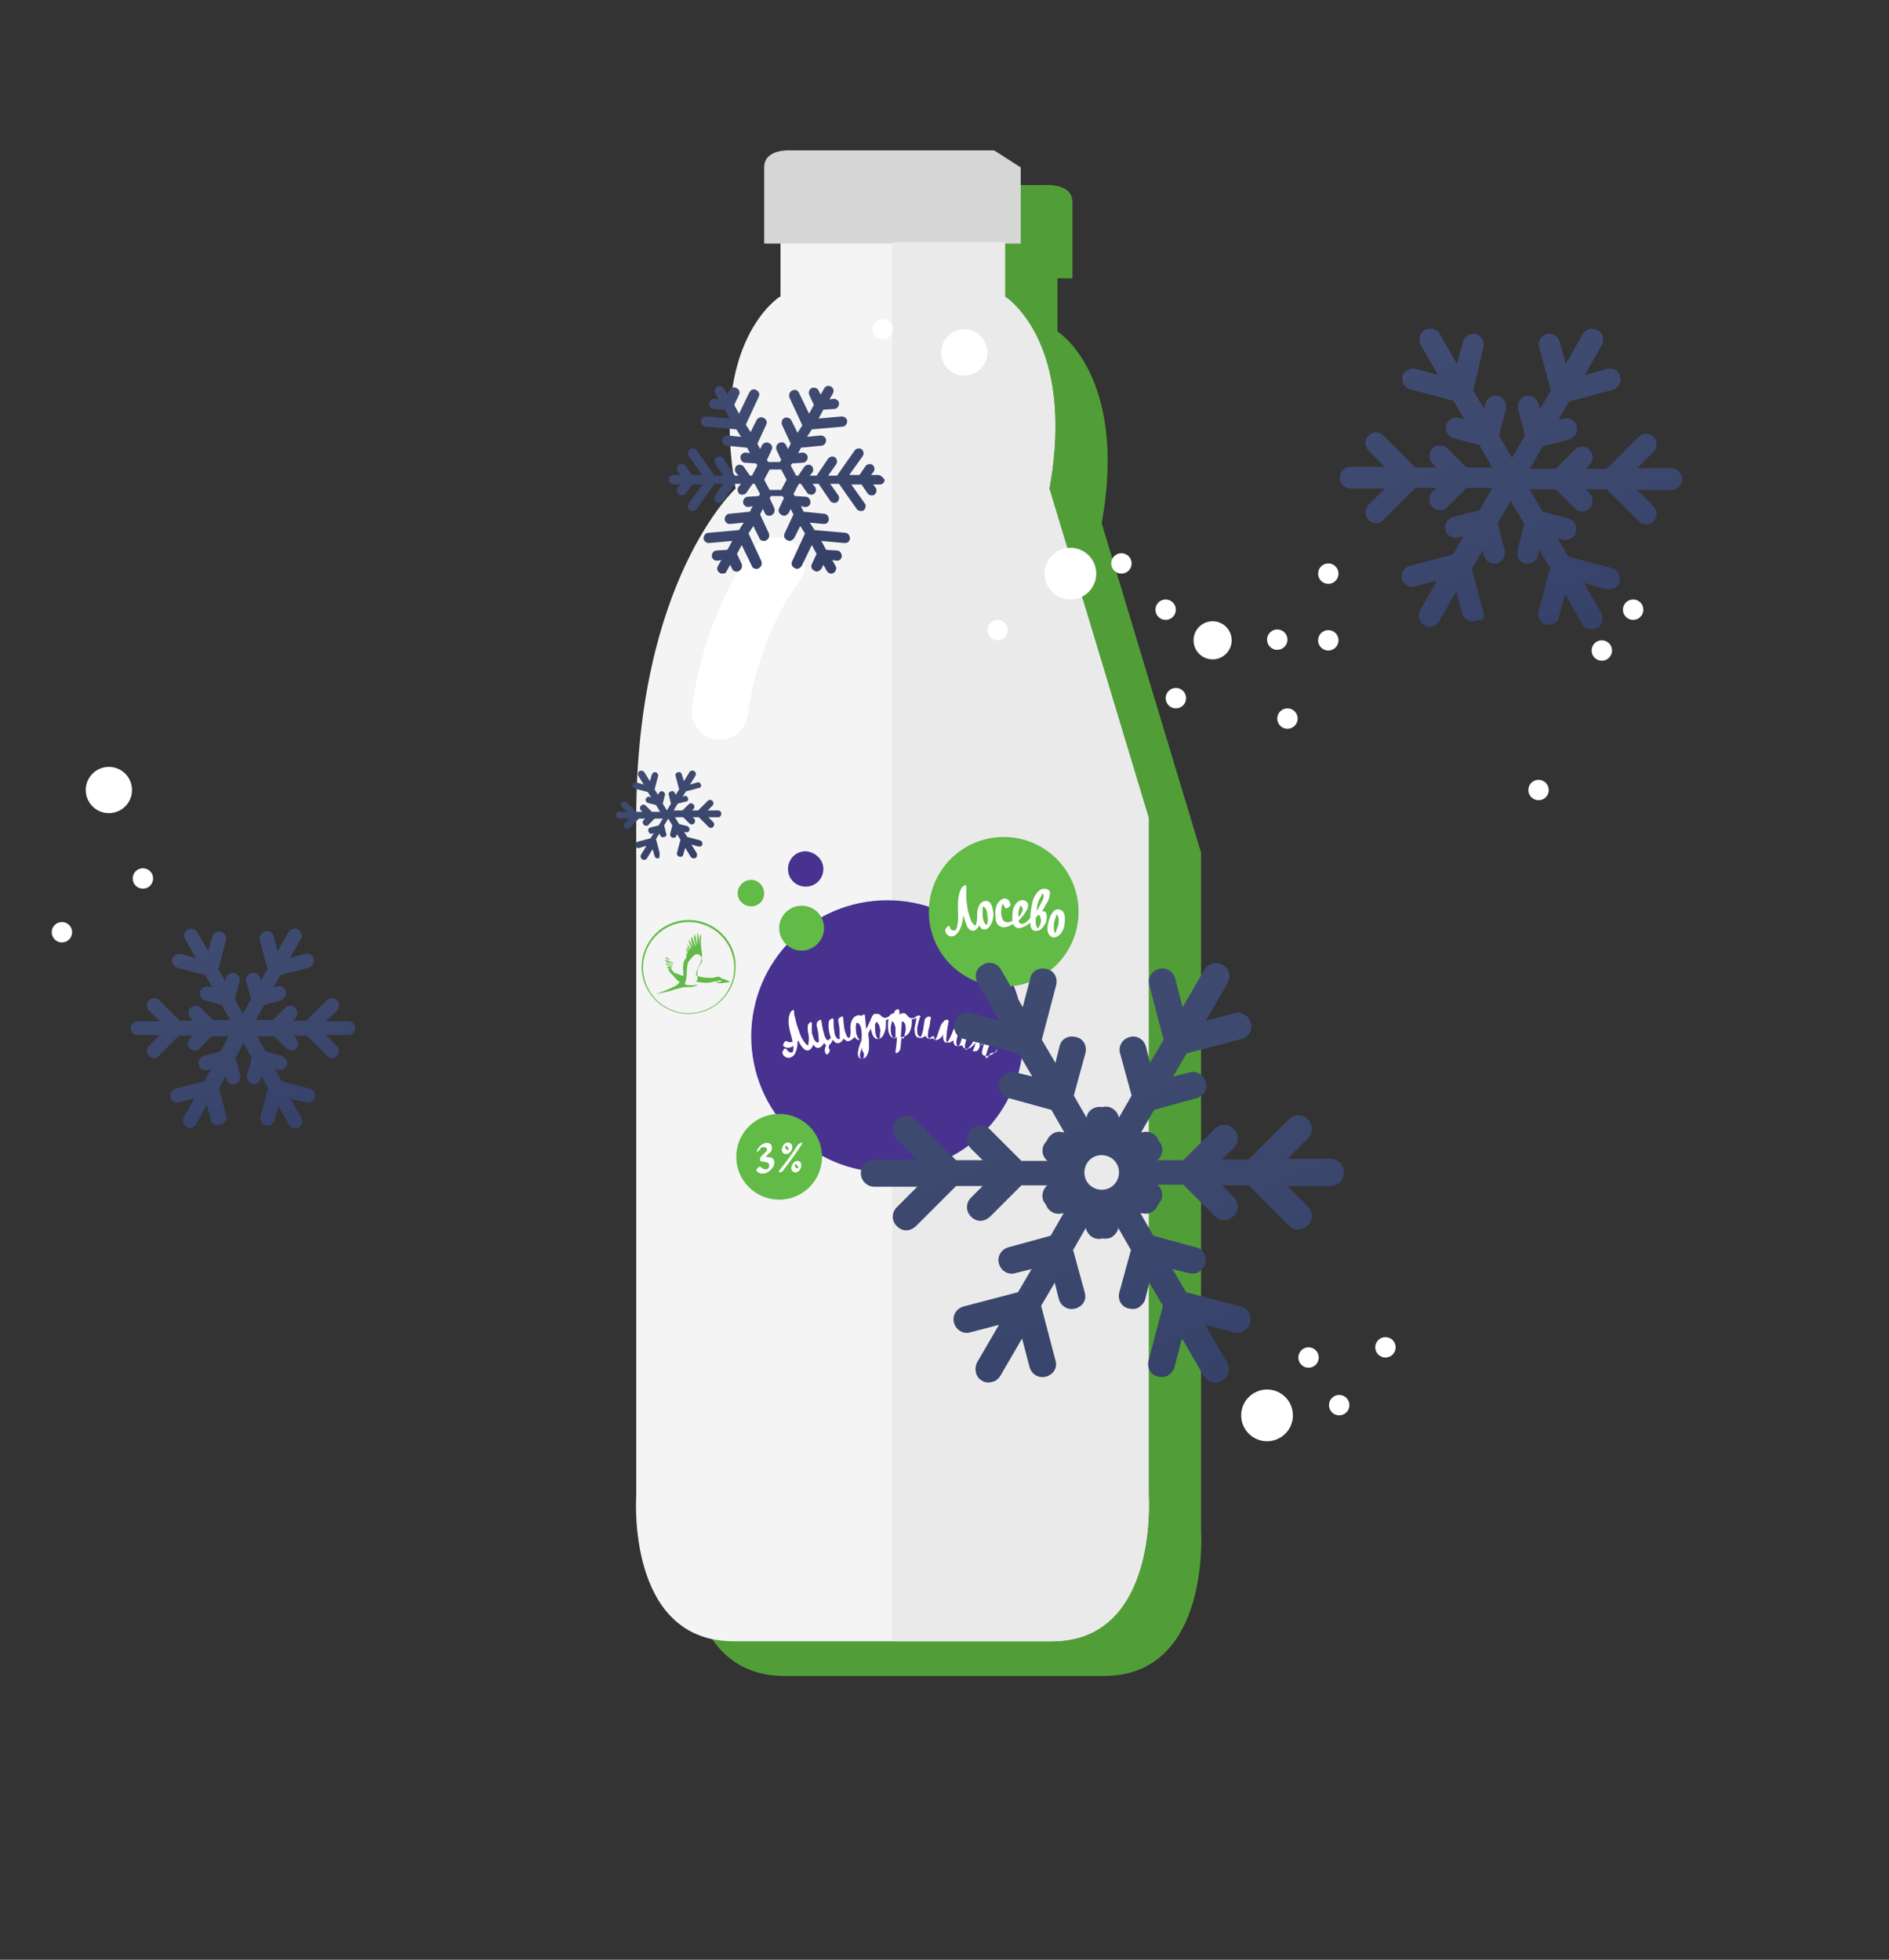 <svg xmlns="http://www.w3.org/2000/svg" viewBox="110 -116 277.6 288"><rect x="110" y="-116" width="277.6" height="288" fill="#333333" stroke="none"/><style>.st0{fill:#519E38;} .st1{fill:#F4F4F4;} .st2{fill:#D6D6D6;} .st3{fill:#EAEAEA;} .st4{fill:#FFFFFF;} .st5{fill:#483290;} .st6{fill:#62BA47;} .st7{fill:#62BA46;} .st8{fill:url(#SVGID_1_);} .st9{fill:url(#SVGID_2_);} .st10{fill:url(#SVGID_3_);} .st11{fill:url(#SVGID_4_);} .st12{fill:url(#SVGID_5_);}</style><g id="bottle"><g id="butylka_2"><path class="st0" d="M286.5 108.9V9.3l-14.6-48.4c3.9-21.7-6.5-28.2-6.5-28.2v-7.8h2.2v-11.2c0-2.8-3.9-2.5-3.9-2.5H233.8s-3.9-.3-3.9 2.5v11.2h2.3v7.8h-.1s-10.4 6.5-6.5 28.2c0 0-14.6 13.4-14.6 48.4v99.6s-1.5 21.4 14.3 21.4H272.2c15.8 0 14.3-21.4 14.3-21.4z"/><path class="st1" d="M278.8 103.8V4.2l-14.6-48.4c3.9-21.7-6.5-28.2-6.5-28.2v-8h-33v8h-.1s-10.4 6.5-6.5 28.2c0 0-14.6 13.4-14.6 48.4v99.6s-1.5 21.4 14.3 21.4h46.8c15.7 0 14.2-21.4 14.2-21.4z"/><path class="st2" d="M256.1-93.9H226.2s-3.9-.3-3.9 2.5v11.2H260v-11.2l-3.9-2.5z"/><path class="st3" d="M278.8 103.8V4.2l-14.6-48.4c3.9-21.7-6.5-28.2-6.5-28.2v-8h-16.6v205.6H264.5c15.8 0 14.3-21.4 14.3-21.4z"/><path class="st4" d="M215.8-7.3h-.5c-2.3-.3-3.9-2.4-3.6-4.7 1.9-14.4 8.8-23.1 9.1-23.5 1.4-1.8 4.1-2.1 5.9-.6 1.8 1.4 2.1 4.1.6 5.8-.1.1-5.8 7.4-7.4 19.3-.3 2.2-2 3.7-4.1 3.7z"/><g><circle class="st5" cx="240.4" cy="36.3" r="20"/><circle class="st6" cx="224.5" cy="54" r="6.3"/><path class="st4" d="M221.7 52.9c.1-.4.6-.4.9-.2.4.3-.2.7-.4.9s-.6.5-.5.9c.1.3.7.2.9.3.4.1.5.3.4.7-.2.6-1 .3-1.2 0-.2-.2-.8.4-.6.6.8.8 1.9.2 2.4-.6.2-.3.3-.9 0-1.2-.2-.3-.8-.2-1.1-.3-.1-.1-.1 0-.1.1.1-.1.3-.2.4-.4.2-.2.4-.3.5-.5.2-.3.2-.9-.1-1.1-.8-.5-1.8.4-2 1.1-.3.3.4-.1.5-.3zM227.2 52.3c-.8 1.3-1.7 2.5-2.6 3.6-.4.5.2.5.5.1.9-1.2 1.9-2.5 2.7-3.8.4-.5-.4-.2-.6.1zM225.8 51.9c-.5 0-.8.5-.9.9-.1.4.2.8.6.8.9 0 1.4-1.6.3-1.7-.2 0-.6.5-.3.5.2 0 .3.2.4.4v.2c0 .1 0 0 0 0h-.1c-.2 0-.4-.2-.4-.4v-.3h.1c.3.1.6-.4.3-.4zM227.2 54.6c-.5 0-.8.5-.9.9-.1.4.2.8.6.8.8 0 1.3-1.6.3-1.7-.2 0-.6.5-.3.5.2 0 .3.2.4.4v.2c0 .1 0 0 0 0h-.1c-.2 0-.4-.2-.4-.4V55h.1c.2.1.5-.4.3-.4zM256 38.7c-.2 0-.5.1-.6.3s-.2.4-.4.5h-.1c-.1-.2 0-.6.1-.7.1-.6.4-1.2.7-1.7.1-.1.2-.2.3-.4.1-.1.1-.3-.2-.3-.2 0-.5.1-.6.2-.1.1-.2.3-.3.4-.1.2-.3.3-.5.5-.2.1-.3.1-.5.2.2-.6.3-1.2.5-1.8 0-.1 0-.2-.1-.2-.2-.1-.7.1-.8.3-.3.9-.8 1.7-1.5 2.3l-.1-.1c-.1-.1-.1-.2-.1-.3 0-.2 0-.5.1-.7 0-.2.1-.3.1-.5.1-.4.3-.8.4-1.1 0-.1.1-.2.1-.3.1-.2-.2-.2-.3-.2-.2 0-.4.2-.5.3s-.1.3-.1.4l-.3.9c0 .1-.1.3-.1.4-.1.3-.2.5-.4.7l-.1-.1c-.3-.3-.1-1 0-1.4 0-.2.1-.3.1-.5 0-.1.1-.1.1-.2v-.1c.1-.2.2-.5.3-.7.1-.1 0-.3-.2-.3s-.5.1-.6.3c-.2.4-.4.7-.5 1.1-.2.4-.4.9-.7 1.3 0 0-.1-.1-.1-.2-.1-.2 0-.5 0-.7 0-.7.2-1.5.3-2.2V34l-.1-.1c-.2-.1-.5 0-.6.2-.5.4-.6 1.1-.8 1.6-.1.3-.2.7-.4 1 0 0 0 .1-.1.1-.1-.1-.1-.2-.1-.3 0-.1 0-.2-.2-.2s-.4.2-.5.4c-.1-.1-.2-.2-.2-.3-.1-.2 0-.5 0-.7s0-.3.1-.5c.1-.4.2-.8.2-1.2 0-.1.1-.2.1-.4s-.2-.2-.4-.2c-.2.1-.4.2-.5.4 0 .2-.1.4-.1.6 0 .2-.1.4-.1.7 0 .2-.1.4-.1.5-.1.3-.1.5-.3.8 0 0-.1 0-.2-.1-.4-.2-.3-1-.3-1.3.1-.5.2-1 .4-1.5.1-.1.1-.2 0-.2-.1-.1-.3-.1-.4 0-.1 0-.2.1-.2.1l-.1.1c-.1 0-.1.1-.2.1-.4.1-.7 0-.9-.3l-.3-.3c-.3-.2-.6-.1-.9.1 0-.2 0-.5-.1-.7 0-.2-.4 0-.4 0-.2.1-.3.3-.3.5-.1 0-.2 0-.3.1-.1 0-.3.1-.3.2l-.1.1-.1.1c-.1 0-.1.1-.2.1-.4.2-.7 0-.9-.2 0 0 0-.1-.1-.1-.1-.1-.3-.2-.4-.2h-.5c-.2.1-.3.3-.4.5-.1.2-.2.5-.3.7 0 .1-.1.1-.1.2-.1.3-.3.6-.4.8-.1-.7-.1-1.3-.2-2 0-.2-.3-.1-.5.1-.1-.1-.3-.1-.4-.1h-.1c-1 .2-1.2 1.4-1.1 2.1v.4c0 .2 0 .6-.2.8-.2.2-.5-.5-.5-.6-.3-.7-.3-1.6-.4-2.4 0-.2-.3-.1-.4 0-.2.1-.4.3-.3.5.1.6.2 1.2.2 1.9v.8h-.2c-.4-.1-.6-.9-.6-1.2-.1-.5-.1-1.1-.1-1.6 0-.2-.1-.3-.3-.2-.2.1-.4.3-.4.5-.1.7 0 1.4.2 2 0 .1.1.2.1.4-.1 0-.1.1-.2.1l-.2.2c-.3 0-.6-.8-.6-1-.2-.6-.3-1.3-.4-1.9 0-.2-.3-.1-.4 0-.2.1-.3.4-.3.6.1.6.3 1.2.3 1.8 0 .3.1.5 0 .8h-.2c-.4-.1-.6-.8-.7-1.1-.1-.2-.1-.4-.1-.7v-.1-.1-.8c0-.2-.1-.3-.3-.1-.2.1-.3.4-.3.6 0 .3 0 .7.1 1 .1.5.1 1 0 1.5v.2h-.1c-.3-.1-.4-.4-.6-.6-.5-.7-.7-1.6-1-2.4l-.3-1.2c-.1-.2-.1-.6-.1-.8 0-.4-.5 0-.6.3-.5 1.3 0 2.6.3 3.8 0 .1 0 .3.1.4-.3.1-.6.1-.9-.1-.3-.1-.7.7-.4.8.5.3 1 .2 1.4-.1 0 .2 0 .7-.1.9-.1.1-.4.1-.5 0-.2-.1-.3-.2-.4-.4s-.3-.1-.4 0c-.1.2-.3.4-.2.6.1.4.6.8 1.2.6.8-.3.9-1.3 1-1.9v-.4c0-.1.1-.1.1-.2.2.4.4.8.7 1.1.3.4.7.5 1.1.2.2-.2.4-.5.4-.7.2.3.4.5.8.5.4-.1.6-.4.8-.7l.3.3c-.2.5-.3.9 0 1.3.2.3.7-.5.5-.7s-.1-.4 0-.7c.2-.1.3-.3.4-.5 0-.1.1-.1.1-.2.2.3.4.5.7.5.4 0 .7-.3.9-.7 0 .1.1.2.2.2.4.5 1 0 1.3-.3l.1-.1c.2.3.4.5.8.4.1 0 .2 0 .3-.1-.3.6-.5 1.2-.6 1.8-.1.5 0 1.1.6 1.1.4 0 .7-.4.8-.7.3-.6.2-1.3.2-1.9 0-.4-.1-.7-.1-1.1.1-.2.2-.5.4-.7.1.6.3 1.5 1 1.5.4 0 .8-.4.9-.8.2-.4.3-.8.3-1.3v-.7c.1 0 .3-.1.4-.1-.1.3-.1.6-.1.8 0 .6 0 1.2.4 1.7.2.2.4.3.6.2.1 0 .2 0 .3-.1 0 .8-.1 1.5-.2 2.2 0 .2.2.2.3.1.2-.1.3-.3.4-.5.1-.6.1-1.2.2-1.8.3 0 .5-.1.8-.3.5-.4.7-1.2.7-1.9v-.4c.2 0 .5-.1.7-.2l-.3 1.5c0 .5 0 1.3.6 1.4.4.1.7 0 1-.3.1.3.4.5.7.5.1 0 .3-.1.4-.1.2.3.6.3.9.1.3-.2.5-.4.6-.7v.3c0 .3 0 .5.2.8.1.2.7.1.7.1h.1c.2-.1.3-.2.5-.3 0 .3.1.7.4.8.3.1.6 0 .9-.1 0 .1 0 .2.1.2.1.3.5.4.8.3.4-.1.8-.5 1.1-.9-.1.4-.2.8-.4 1.1-.1.2.1.2.3.2s.4-.1.5-.3c.1-.3.3-.6.5-.8.1-.1.2-.1.4-.2-.2.5-.3.9-.4 1.4 0 .4.2.6.7.6.7-.1 1.3-.5 1.6-1.1-.2.7-.4.6-.6.6zm-27.3-.3zm0 0zm1.6-.4zm3-.7zm2.5-1.7c0-.3-.1-.6 0-1 0-.1 0-.2.1-.3.5 0 .7.9.7 1.2s.1.6 0 1V36.8c-.5.2-.8-.9-.8-1.2zm1.1 3.8c0 .1 0 .2-.1.2h-.1c-.1 0-.1 0-.2-.1-.2-.1-.1-.5-.1-.7l.3-.9v.5c.3.3.3.7.2 1zm2.4-3c0 .1 0 .1-.1.2v.1c-.4.1-.6-1-.6-1.3v-.9c.1-.1.1-.2.2-.3.1 0 .1 0 .2.1v.1l.1.1c.2.3.2.8.3 1-.1.2-.1.6-.1.9zm2.1.2l-.3-.3c-.2-.4-.2-.8-.2-1.2 0-.3.1-.7.2-1h.1c.2.2.3.6.4.9v1.6h-.2zm1.3.1c.1 0 .1 0 0 0zm.1-.1c-.1.1-.1.1 0 0-.1.1-.1.1 0 0-.3.1-.5-.2-.4-.4 0-.6.1-1.1.1-1.7 0-.1 0-.3.1-.4.1 0 .2.1.2.1l.1.1c.2.3.2.7.2 1.1-.1.4-.2.9-.3 1.2zm2.5.4zm5.5 1.1z"/><path class="st5" d="M231 11.7c0 1.4-1.1 2.6-2.6 2.6-1.4 0-2.6-1.1-2.6-2.6 0-1.4 1.1-2.6 2.6-2.6 1.4.1 2.6 1.2 2.6 2.6z"/><path class="st6" d="M231.1 20.4c0 1.8-1.5 3.3-3.3 3.3-1.8 0-3.3-1.5-3.3-3.3s1.5-3.3 3.3-3.3c1.8 0 3.3 1.4 3.3 3.3zM222.3 15.3c0 1.1-.9 1.9-1.9 1.9-1.1 0-2-.9-2-1.9 0-1.1.9-2 2-2 1 0 1.9.9 1.9 2z"/><g><circle class="st6" cx="257.5" cy="18" r="11"/><path class="st4" d="M254.8 16.4c-.9.1-1.2 1.2-1.2 1.9v.3c0 .4 0 .6-.1 1 0 .1-.1.4-.1.4-.3 0-.6-.5-.7-.7-.2-.6-.4-1.2-.5-1.7-.1-.6-.2-1.3-.2-2v-.8-.3-.2c.1-.5-.6 0-.7.2-.7 1.3-.5 2.8-.5 4.2 0 .4 0 .8-.1 1.1 0 .3-.1.7-.3.9-.1.1-.4 0-.5 0-.2-.1-.3-.3-.3-.5s-.3-.1-.4 0c-.2.2-.3.4-.3.6.1.5.5.9 1.1.8.8-.2 1.2-1.2 1.4-2 .1-.4.1-.7.2-1.1.1.5.3 1.1.5 1.6.2.4.5.7 1 .7.3-.1.6-.4.8-.8.2.4.4.6.8.6.5 0 .8-.5 1-.9s.3-.9.3-1.4c-.1-.6-.2-2-1.2-1.9zm.3 3.2c0 .1 0 .2-.1.3-.2 0-.3-.3-.4-.4-.1-.3-.2-.6-.2-1v-1c0-.1 0-.2.1-.3.5.3.6.9.6 1.4.1.3.1.6 0 1zM265.8 17.7c-1-.4-1.5 1-1.7 1.7s-.4 1.9.5 2.3c.4.2.9-.1 1.2-.4.3-.3.5-.8.6-1.2.1-.8.3-2.1-.6-2.4zm-.6 3.2c0 .1-.1.2-.1.2-.2-.1-.2-.4-.2-.5-.1-.3 0-.7 0-1 .1-.3.2-.7.3-1 0-.1.1-.2.1-.2.4.4.3 1.1.2 1.6-.1.2-.2.6-.3.9zM263.1 17.9c.2-.2.4-.5.5-.8.4-.6.7-1.2.7-1.9 0-.6-.9-.7-1.3-.5-.6.3-1 1-1.2 1.6-.2.9-.4 1.7-.4 2.6-.3.4-1 1.1-1.5.8-.1-.1-.2-.2-.2-.4.4-.4.8-.9 1.1-1.4.3-.4.5-1.2-.1-1.5-.5-.3-1.1 0-1.4.4-.3.4-.5.9-.5 1.4 0 .3-.1.7 0 1.1-.3.2-.6.3-1 .2s-.5-.5-.6-.8c-.1-.5-.1-.9 0-1.4 0-.1.1-.3.1-.4v-.1c.2.1.3.5.4.6.1.3.9-.2.8-.5-.1-.3-.2-.7-.6-.8-.3-.2-.8.1-1 .3-.6.6-.7 1.5-.6 2.3 0 .5.1 1.1.6 1.4.6.4 1.4 0 2-.3.2.4.4.6.9.6.6-.1 1.1-.4 1.6-.8 0 .4.1.9.4 1.1.5.3 1.2 0 1.5-.5.5-.6.7-1.4.4-2.1 0-.1-.3-.2-.6-.2zm-3.3-.4c0-.1.1-.3.2-.4.2.1.3.4.3.6-.1.4-.3.7-.6 1.1v-.2c-.1-.4 0-.8.1-1.1zm3.2-1.8c.1-.1.1-.3.2-.4.4.4 0 1-.2 1.4s-.4.8-.7 1.2c.1-.4.1-.8.2-1.1.1-.4.3-.8.5-1.1zm-.3 4.5s-.1.1-.1.2h-.1c-.2-.1-.3-.7-.3-.9v-.6c.1-.1.2-.2.3-.4.2-.1.4.1.4.4.2.4 0 .9-.2 1.3z"/></g><g><path class="st7" d="M216.1 27.8c-.1 0-.2-.2-.3-.2-.4-.2-.7.1-1.1.1-1 0-1.3 0-2.4-.3 0-1 .6-1.6.8-2.4.2-.7-.1-1.5-.1-2.3v-1.4c-.3.3-.2 1.2-.2 1.6-.1-.6-.1-1.4-.3-1.9-.1.6 0 1.3 0 1.9-.2-.5-.2-1.2-.4-1.6-.3.5.2 1.3.1 1.8-.2-.5-.3-1-.6-1.5-.1.6.2 1.2.2 1.6-.2-.4-.3-.8-.6-1.1 0 .4.3.9.4 1.3-.3-.1-.4-.5-.6-.6 0 .3.3.5.4.8-.2-.1-.3-.3-.5-.4 0 .3.3.4.3.6-.1-.1-.3-.2-.4-.3 0 .2.3.4.3.5 0 0-.2-.1-.2 0 0 0 .2.1.1.2h-.2c0 .2.2.1.1.3-.1 0-.1-.1-.1 0s.1.1.1.2c-.8.8-.4 1.8-.5 2.8.1-.1-.7-.3-1.2-.5-.3-.1-.4-.5-.6-.6 0-.1.1 0 .1-.1-.1 0-.2-.1-.2-.2.1 0 .3.1.3 0-.1-.1-.5-.2-.5-.3.2 0 .4.1.6.1-.2-.1-.6-.3-.6-.5.2.1.5.3.7.2-.3-.2-.8-.4-.9-.7.3.1.6.4.8.4-.4-.1-.7-.6-1.1-.6.2.4.8.6.9.8-.3-.2-.6-.3-1-.5.1.4.6.5.9.8-.3 0-.5-.2-.8-.2.1.3.6.2.7.5-.1-.1-.3 0-.5 0 0 .2.4.2.5.3-.2 0-.3 0-.4.1.1.1.3.1.4.2-.1 0-.2 0-.2.1s.3 0 .3.1c-.1 0-.1.1-.1.1h.2c-.1 0-.1 0-.1.1.4.2.7.9 1.3 1.2-.3.2.3.4-3.5 1.8.1 0 1.7-.4 2.2-.5.5-.2.9-.3 1.4-.4.1 0 .2-.1.3-.1.8-.1 1.5.1 2.3-.4-.6.1-1.6.2-2-.1.5-.8.2-2.9.6-3.3.4-.4 1.1-1.8 1.9-.6.1.2.2.4-.1.9-.4.6-.6.9-.5 2.1 0 .3 0 .5-.4.5 1.7.4 2.2.2 3.1 0 .3 0 .8-.3.8 0 0 .1-.3.1-.6.1-.5 0 .2.2.4.2.1 0 1-.1 1.5-.2-.7-.4-.9-.4-1.2-.5z"/><path class="st7" d="M211.2 19.2c-3.8 0-6.9 3.1-6.9 6.9 0 3.8 3.1 6.9 6.9 6.9s6.9-3.1 6.9-6.9c.1-3.8-3.1-6.9-6.9-6.9m0 .3c3.7 0 6.7 3 6.7 6.7s-3 6.7-6.7 6.7-6.7-3-6.7-6.7 3-6.7 6.7-6.7"/></g></g></g></g><g id="snow"><g id="sneg"><linearGradient id="SVGID_1_" gradientUnits="userSpaceOnUse" x1="324.531" y1="122.004" x2="340.518" y2="76.706" gradientTransform="matrix(1 0 0 -1 0 55)"><stop offset="0" stop-color="#404B71"/><stop offset=".604" stop-color="#3C476E"/><stop offset="1" stop-color="#354169"/></linearGradient><path class="st8" d="M328-26l-1.7-6.4 1.6-2.7.2.8c.2.8 1.1 1.3 1.9 1.1.1 0 .3-.1.4-.2.6-.3.9-1.1.7-1.8l-1-3.9 1.9-3.3 2 3.4-1 3.9c-.2.8.3 1.7 1.1 1.9.4.1.9 0 1.2-.2.4-.2.6-.5.7-1l.2-.8 1.6 2.7-1.7 6.4c-.2.8.3 1.7 1.1 1.9.4.1.9 0 1.2-.2.4-.2.6-.5.7-1l.9-3.3 2.5 4.4c.4.8 1.4 1 2.2.6.8-.4 1-1.4.6-2.2l-2.5-4.4 3.3.9c.4.1.9 0 1.2-.2.4-.2.6-.5.7-1 .2-.8-.3-1.7-1.1-1.9l-6.4-1.7-1.6-2.7.8.2c.4.1.9 0 1.2-.2.4-.2.6-.5.7-1 .2-.8-.3-1.7-1.1-1.9l-3.8-1-1.9-3.3h3.8l2.8 2.8c.5.5 1.3.6 1.9.3l.3-.3c.6-.6.6-1.6 0-2.2l-.6-.6h3.1l4.7 4.7c.5.5 1.3.6 1.9.3l.3-.3c.6-.6.6-1.6 0-2.2l-2.4-2.4h5c.3 0 .6-.1.8-.2.5-.3.8-.8.8-1.4 0-.9-.7-1.6-1.6-1.6h-5l2.4-2.4c.6-.6.6-1.6 0-2.2-.6-.6-1.6-.6-2.2 0l-4.7 4.7H343l.6-.6c.6-.6.6-1.6 0-2.2-.6-.6-1.6-.6-2.2 0l-2.8 2.8h-3.8l1.9-3.3 3.9-1c.1 0 .3-.1.4-.2.6-.3.9-1.1.7-1.8-.2-.8-1.1-1.3-1.9-1.1l-.8.2 1.6-2.7 6.4-1.7c.1 0 .3-.1.4-.2.6-.4.9-1.1.7-1.8-.2-.8-1.1-1.3-1.9-1.1l-3.3.9 2.5-4.4c.4-.8.2-1.7-.6-2.2-.8-.4-1.7-.2-2.2.6l-2.5 4.4-.9-3.3c-.2-.8-1.1-1.3-1.9-1.1-.8.2-1.4 1.1-1.1 1.9l1.7 6.4-1.6 2.7-.2-.8c-.2-.8-1.1-1.3-1.9-1.1s-1.3 1.1-1.1 1.9l1 3.9-1.9 3.3-1.9-3.3 1-3.9c.2-.8-.3-1.7-1.1-1.9-.8-.2-1.7.3-1.9 1.1l-.2.8-1.6-2.7L328-65c.2-.8-.3-1.7-1.1-1.9s-1.7.3-1.9 1.1l-.9 3.3-2.5-4.4c-.4-.8-1.4-1-2.2-.6-.8.4-1 1.4-.6 2.2l2.5 4.4-3.3-.9c-.8-.2-1.7.3-1.9 1.1s.3 1.7 1.1 1.9l6.4 1.7 1.6 2.7-.8-.2c-.8-.2-1.7.3-1.9 1.1-.2.8.3 1.7 1.1 1.9l3.8 1 1.9 3.3h-3.8l-2.8-2.8c-.6-.6-1.6-.6-2.2 0-.6.6-.6 1.6 0 2.2l.6.6H318l-4.7-4.7c-.6-.6-1.6-.6-2.2 0-.6.6-.6 1.6 0 2.2l2.4 2.4h-5c-.9 0-1.6.7-1.6 1.6s.7 1.6 1.6 1.6h5l-2.4 2.4c-.6.6-.6 1.6 0 2.2.5.5 1.3.6 1.9.3l.3-.3 4.7-4.7h3.1l-.6.6c-.6.6-.6 1.6 0 2.2.5.5 1.3.6 1.9.3l.3-.3 2.8-2.8h3.8l-1.9 3.3-3.9 1c-.8.2-1.3 1.1-1.1 1.9s1.1 1.3 1.9 1.1l.8-.2-1.6 2.7-6.4 1.7c-.8.2-1.3 1.1-1.1 1.9.2.8 1.1 1.3 1.9 1.1l3.3-.9-2.5 4.4c-.4.8-.2 1.7.6 2.2.5.3 1.1.3 1.6 0 .2-.1.4-.3.6-.6l2.5-4.4.9 3.3c.2.8 1.1 1.3 1.9 1.1.1 0 .3-.1.4-.2.7.3 1-.4.8-1.1z"/><linearGradient id="SVGID_2_" gradientUnits="userSpaceOnUse" x1="205.83" y1="58.156" x2="210.664" y2="44.46" gradientTransform="matrix(1 0 0 -1 0 55)"><stop offset="0" stop-color="#404B71"/><stop offset=".604" stop-color="#3C476E"/><stop offset="1" stop-color="#354169"/></linearGradient><path class="st9" d="M206.9 9.2l-.5-1.9.5-.8.1.2c.1.3.3.4.6.3h.1c.2-.1.3-.3.2-.5l-.3-1.2.6-1 .6 1-.3 1.2c-.1.3.1.5.3.6h.4c.1-.1.2-.2.2-.3l.1-.2.5.8-.5 1.9c-.1.3.1.5.3.6h.4c.1-.1.2-.2.2-.3l.3-1 .8 1.3c.1.2.4.3.7.2.2-.1.3-.4.2-.7l-.8-1.3 1 .3h.4c.1-.1.2-.2.2-.3.1-.3-.1-.5-.3-.6L211 7l-.5-.8.2.1h.4c.1-.1.2-.2.2-.3.1-.3-.1-.5-.3-.6l-1.2-.3-.6-1h1.2l.9.9c.2.2.4.2.6.1 0 0 .1 0 .1-.1.2-.2.2-.5 0-.7l-.2-.2h.9l1.4 1.4c.2.2.4.2.6.1 0 0 .1 0 .1-.1.2-.2.2-.5 0-.7l-.7-.7h1.5c.1 0 .2 0 .2-.1.1-.1.2-.2.2-.4 0-.3-.2-.5-.5-.5H214l.7-.7c.2-.2.2-.5 0-.7s-.5-.2-.7 0l-1.4 1.4h-.9l.2-.2c.2-.2.2-.5 0-.7s-.5-.2-.7 0l-.9.9H209l.6-1 1.2-.3h.1c.2-.1.3-.3.2-.5-.1-.3-.3-.4-.6-.3l-.2.1.5-.8 1.9-.5h.1c.2-.1.3-.3.2-.5-.1-.3-.3-.4-.6-.3l-1 .3.8-1.3c.1-.2.1-.5-.2-.7-.2-.1-.5-.1-.7.2l-.8 1.3-.3-1c-.1-.3-.3-.4-.6-.3-.3.1-.4.3-.3.6l.5 1.9-.5.8-.1-.2c-.1-.3-.3-.4-.6-.3-.3.1-.4.3-.3.6l.3 1.2-.6 1-.6-1 .3-1.2c.1-.3-.1-.5-.3-.6-.3-.1-.5.1-.6.3l-.1.2-.5-.8.5-1.9c.1-.3-.1-.5-.3-.6-.3-.1-.5.1-.6.3l-.3 1-.8-1.3c-.1-.2-.4-.3-.7-.2-.2.1-.3.4-.2.7l.8 1.3-1-.3c-.3-.1-.5.1-.6.3-.1.3.1.5.3.6l1.9.5.5.8-.2-.1c-.3-.1-.5.1-.6.3-.1.3.1.5.3.6l1.2.3.6 1h-1.2l-.9-.9c-.2-.2-.5-.2-.7 0-.2.2-.2.5 0 .7l.2.2h-.9l-1.4-1.4c-.2-.2-.5-.2-.7 0-.2.2-.2.5 0 .7l.7.7H201c-.3 0-.5.2-.5.5s.2.5.5.5h1.5l-.7.7c-.2.2-.2.5 0 .7s.4.2.6.1c0 0 .1 0 .1-.1l1.4-1.4h.9l-.2.2c-.2.2-.2.5 0 .7s.4.2.6.1c0 0 .1 0 .1-.1l.9-.9h1.2l-.6 1-1.2.3c-.3.1-.4.3-.3.6.1.3.3.4.6.3l.2-.1-.5.8-1.9.5c-.3.1-.4.3-.3.6.1.3.3.4.6.3l1-.3-.8 1.3c-.1.2-.1.5.2.7.2.1.3.1.5 0 .1 0 .1-.1.2-.2l.8-1.3.3 1c.1.3.3.4.6.3h.1c0-.5.1-.7 0-.9z"/><linearGradient id="SVGID_3_" gradientUnits="userSpaceOnUse" x1="140.875" y1="33.572" x2="151.295" y2="4.048" gradientTransform="matrix(1 0 0 -1 0 55)"><stop offset="0" stop-color="#404B71"/><stop offset=".604" stop-color="#3C476E"/><stop offset="1" stop-color="#354169"/></linearGradient><path class="st10" d="M143.3 48.1l-1.1-4.2 1-1.8.1.5c.1.6.7.9 1.3.7.1 0 .2-.1.2-.1.4-.2.6-.7.5-1.2l-.7-2.5 1.2-2.2 1.2 2.2-.7 2.5c-.1.6.2 1.1.7 1.3.3.1.6 0 .8-.1s.4-.4.5-.6l.1-.5 1 1.8-1.1 4.2c-.1.6.2 1.1.7 1.3.3.1.6 0 .8-.1s.4-.4.5-.6l.6-2.2 1.6 2.8c.3.5.9.7 1.4.4s.7-.9.4-1.4l-1.6-2.8 2.3.5c.3.1.6 0 .8-.1s.4-.4.5-.6c.1-.6-.2-1.1-.7-1.3l-4.2-1.1-1-1.8.5.1c.3.1.6 0 .8-.1s.4-.4.5-.6c.1-.6-.2-1.1-.7-1.3l-2.5-.7-1.2-2.2h2.5l1.8 1.8c.3.3.9.4 1.2.2.1 0 .1-.1.2-.2.4-.4.4-1.1 0-1.5l-.4-.4h2l3 3c.3.3.9.4 1.2.2.1 0 .1-.1.2-.2.4-.4.4-1.1 0-1.5l-1.6-1.6h3.3c.2 0 .4 0 .5-.1.3-.2.5-.5.5-.9 0-.6-.5-1-1-1h-3.3l1.6-1.6c.4-.4.4-1.1 0-1.5-.4-.4-1.1-.4-1.5 0l-3 3h-2l.4-.4c.4-.4.4-1.1 0-1.5-.4-.4-1.1-.4-1.5 0l-1.8 1.8h-2.5l1.2-2.2 2.5-.7c.1 0 .2-.1.2-.1.4-.2.6-.7.5-1.2-.1-.6-.7-.9-1.3-.7l-.5.1 1-1.8 4.2-1.1c.1 0 .2-.1.2-.1.4-.2.6-.7.5-1.2-.1-.6-.7-.9-1.3-.7l-2.2.6 1.6-2.8c.3-.5.1-1.1-.4-1.4-.5-.3-1.1-.1-1.4.4l-1.6 2.8-.6-2.2c-.1-.6-.7-.9-1.3-.7-.5.1-.9.7-.7 1.3l1.1 4.2-1 1.8-.1-.5c-.1-.6-.7-.9-1.3-.7-.6.2-.9.7-.7 1.3l.7 2.5-1.2 2.2-1.2-2.2.7-2.5c.1-.6-.2-1.1-.7-1.3-.6-.1-1.1.2-1.3.7l-.1.5-1-1.8 1.1-4.2c.1-.6-.2-1.1-.7-1.3-.6-.1-1.1.2-1.3.7l-.6 2.2L139 21c-.3-.5-.9-.7-1.4-.4s-.7.9-.4 1.4l1.6 2.8-2.2-.6c-.6-.1-1.1.2-1.3.7-.1.6.2 1.1.7 1.3l4.2 1.1 1 1.8-.5-.1c-.6-.1-1.1.2-1.3.7-.1.6.2 1.1.7 1.3l2.5.7 1.2 2.2h-2.5l-1.8-1.8c-.4-.4-1.1-.4-1.5 0-.4.4-.4 1.1 0 1.5l.4.4h-2l-3-3c-.4-.4-1.1-.4-1.5 0-.4.4-.4 1.1 0 1.5l1.6 1.6h-3.3c-.6 0-1 .5-1 1 0 .6.5 1 1 1h3.3l-1.6 1.6c-.4.4-.4 1.1 0 1.5.3.3.9.4 1.2.2.1 0 .1-.1.2-.2l3-3h2l-.4.4c-.4.4-.4 1.1 0 1.5.3.3.9.4 1.2.2.1 0 .2-.1.2-.2l1.8-1.8h2.5l-1.2 2.2-2.5.7c-.5.2-.9.7-.7 1.3.1.6.7.9 1.3.7l.5-.1-1 1.8-4.2 1.1c-.5.2-.9.7-.7 1.3.1.6.7.9 1.3.7l2.2-.6-1.6 2.8c-.3.5-.1 1.1.4 1.4.3.2.7.2 1 0 .2-.1.3-.2.4-.4l1.6-2.8.6 2.2c.1.6.7.9 1.3.7.1 0 .2-.1.3-.1.6-.2.8-.7.7-1.1z"/><linearGradient id="SVGID_4_" gradientUnits="userSpaceOnUse" x1="258.076" y1="31.238" x2="287.174" y2="-36.864" gradientTransform="matrix(1 0 0 -1 0 55)"><stop offset="0" stop-color="#404B71"/><stop offset=".604" stop-color="#3C476E"/><stop offset="1" stop-color="#354169"/></linearGradient><path class="st11" d="M305.5 54.3h-6.3l3-3c.8-.8.8-2 0-2.8-.8-.8-2-.8-2.8 0l-5.9 5.9h-3.9l1.7-1.7c.8-.8.8-2 0-2.8-.8-.8-2-.8-2.8 0l-4.6 4.6h-3.8l.1-.1c.8-.8.8-2 .1-2.7-.3-1-1.4-1.6-2.4-1.3h-.2l1.9-3.3 6.2-1.7c.2 0 .3-.1.5-.2.8-.4 1.2-1.4.9-2.2-.3-1.1-1.4-1.7-2.4-1.4l-2.4.6 2-3.4 8-2.1c.2 0 .3-.1.5-.2.8-.4 1.2-1.4.9-2.2-.3-1.1-1.4-1.7-2.4-1.4l-4.2 1.1 3.2-5.5c.6-1 .2-2.2-.7-2.7-1-.5-2.2-.2-2.7.7l-3.2 5.5-1.1-4.2c-.3-1.1-1.4-1.7-2.4-1.4-1.1.3-1.7 1.4-1.4 2.4l2.1 8-2 3.4-.6-2.4c-.3-1.1-1.4-1.7-2.4-1.4-1.1.3-1.7 1.4-1.4 2.4l1.7 6.2-1.9 3.3v-.2c-.3-1-1.3-1.7-2.4-1.4-1-.2-2.1.4-2.3 1.4v.2l-1.9-3.3 1.7-6.2c.3-1.1-.3-2.2-1.4-2.4-1.1-.3-2.2.3-2.4 1.4l-.6 2.4-2-3.4 2.1-8c.3-1.1-.3-2.2-1.4-2.4-1.1-.3-2.2.3-2.4 1.4l-1.1 4.2-3.2-5.5c-.5-1-1.8-1.3-2.7-.7-1 .5-1.3 1.8-.7 2.7l3.2 5.5-4.2-1.1c-1.1-.3-2.2.3-2.4 1.4-.3 1.1.3 2.2 1.4 2.4l8 2.1 2 3.4-2.4-.6c-1.1-.3-2.2.3-2.4 1.4-.3 1.1.3 2.2 1.4 2.4l6.2 1.7 1.9 3.3h-.2c-1-.3-2 .3-2.4 1.3-.8.8-.8 2 0 2.8l.1.1h-3.8l-4.6-4.6c-.8-.8-2-.8-2.8 0s-.8 2 0 2.8l1.7 1.7h-3.9l-5.9-5.9c-.8-.8-2-.8-2.8 0s-.8 2 0 2.8l3 3h-6.3c-1.1 0-2 .9-2 2s.9 2 2 2h6.3l-3 3c-.8.8-.8 2 0 2.8.7.7 1.6.8 2.4.3.1-.1.3-.2.4-.3l5.9-5.9h3.9l-1.7 1.7c-.8.8-.8 2 0 2.8.7.7 1.6.8 2.4.3.1-.1.3-.2.4-.3l4.6-4.6h3.8l-.1.1c-.8.8-.8 2-.1 2.7.3 1 1.4 1.6 2.4 1.3h.2l-1.9 3.3-6.2 1.7c-1.1.3-1.7 1.4-1.4 2.4.3 1.1 1.4 1.7 2.4 1.4l2.4-.6-2 3.4-8 2.1c-1.1.3-1.7 1.4-1.4 2.4.3 1.1 1.4 1.7 2.4 1.4l4.2-1.1-3.2 5.5c-.5 1-.2 2.2.7 2.7.6.4 1.4.3 2 0 .3-.2.5-.4.7-.7l3.2-5.5 1.1 4.2c.3 1.1 1.4 1.7 2.4 1.4.2 0 .3-.1.5-.2.8-.4 1.2-1.3.9-2.2l-2.1-8 2-3.4.6 2.4c.3 1.1 1.4 1.7 2.4 1.4.2 0 .3-.1.5-.2.8-.4 1.2-1.3.9-2.2l-1.7-6.2 1.9-3.3v.2c.3 1 1.3 1.7 2.4 1.4.5.1 1 0 1.4-.2.4-.3.8-.7.9-1.2v-.2l1.9 3.3-1.7 6.2c-.3 1.1.3 2.2 1.4 2.4.5.1 1.1.1 1.5-.2.4-.3.8-.7.9-1.2l.6-2.4 2 3.4-2.1 8c-.3 1.1.3 2.2 1.4 2.4.5.1 1.1.1 1.5-.2.4-.3.8-.7.9-1.2l1.1-4.2 3.2 5.5c.5 1 1.8 1.3 2.7.7 1-.6 1.3-1.8.7-2.7l-3.2-5.5 4.2 1.1c.5.1 1.1.1 1.5-.2s.8-.7.9-1.2c.3-1.1-.3-2.2-1.4-2.4l-8-2.1-2-3.4 2.4.6c.5.1 1.1.1 1.5-.2s.8-.7.9-1.2c.3-1.1-.3-2.2-1.4-2.4l-6.2-1.7-1.9-3.3h.2c.5.1 1.1.1 1.5-.2.4-.2.7-.6.9-1.1.8-.8.8-2 0-2.8l-.1-.1h3.8l4.6 4.6c.7.7 1.6.8 2.4.3.1-.1.3-.2.4-.3.8-.8.8-2 0-2.8l-1.7-1.7h3.9l5.9 5.9c.7.7 1.6.8 2.4.3.1-.1.3-.2.4-.3.8-.8.8-2 0-2.8l-3-3h6.3c.4 0 .7-.1 1-.3.6-.3 1-1 1-1.7 0-1.1-.9-2-2-2zm-32.3 4.2c-1.2.7-2.8.3-3.5-.9-.7-1.2-.3-2.8.9-3.5 1.2-.7 2.8-.3 3.5.9.7 1.2.3 2.8-.9 3.5z"/><linearGradient id="SVGID_5_" gradientUnits="userSpaceOnUse" x1="217.637" y1="115.668" x2="229.659" y2="87.526" gradientTransform="matrix(1 0 0 -1 0 55)"><stop offset="0" stop-color="#404B71"/><stop offset=".604" stop-color="#3C476E"/><stop offset="1" stop-color="#354169"/></linearGradient><path class="st12" d="M239-46.2h-1l.4-.5c.2-.3.1-.8-.2-1s-.8-.1-1 .2l-.9 1.3h-1.5l2-2.8c.2-.3.1-.8-.2-1-.3-.2-.8-.1-1 .2l-2.6 3.7h-1.3l1.2-1.7c.2-.3.1-.8-.2-1s-.8-.1-1 .2l-1.7 2.5h-1l.4-.5c.2-.3.1-.8-.2-1-.3-.2-.8-.1-1 .2l-.9 1.3h-.3l-.8-1.5.2-.3 1.6-.1c.4 0 .7-.4.7-.8s-.4-.7-.8-.7l-.6.1.4-.8 3-.3c.4 0 .7-.4.7-.8s-.4-.7-.8-.7l-2 .2.7-1.1 4.5-.4c.4 0 .7-.4.7-.8s-.4-.7-.8-.7l-3.4.3.7-1.3 1.6-.1c.4 0 .7-.4.7-.8s-.4-.7-.8-.7l-.6.1.5-.9c.2-.3.1-.8-.3-1-.3-.2-.8-.1-1 .3l-.5.9-.3-.6c-.2-.4-.6-.5-1-.4-.4.2-.5.6-.4 1l.7 1.5-.7 1.3-1.5-3.1c-.2-.4-.6-.5-1-.3s-.5.6-.4 1l1.9 4.1-.7 1.1-.9-1.8c-.2-.4-.6-.5-1-.4-.4.2-.5.6-.4 1l1.3 2.8-.4.8-.3-.6c-.2-.4-.6-.5-1-.3s-.5.6-.4 1l.7 1.5-.2.3h-1.7l-.2-.3.7-1.5c.2-.4 0-.8-.4-1s-.8 0-1 .3l-.3.6-.4-.8 1.3-2.8c.2-.4 0-.8-.4-1s-.8 0-1 .3l-.9 1.8-.7-1.1 1.9-4.1c.2-.4 0-.8-.4-1-.4-.2-.8 0-1 .4l-1.5 3.1-.7-1.3.7-1.5c.2-.4 0-.8-.4-1s-.8 0-1 .4l-.3.6-.5-.9c-.2-.3-.6-.5-1-.3-.3.2-.5.6-.3 1l.5.9-.6-.1c-.4 0-.8.3-.8.7s.3.8.7.8l1.6.1.7 1.3-3.4-.3c-.4 0-.8.3-.8.7s.3.8.7.8l4.5.4.7 1.1-2-.2c-.4 0-.8.3-.8.7s.3.8.7.8l3 .3.4.8-.6-.1c-.4 0-.8.3-.8.7 0 .4.3.8.7.8l1.6.1.2.3-.8 1.5h-.3l-.9-1.3c-.2-.3-.7-.4-1-.2-.3.2-.4.7-.2 1l.4.5h-.5l-1.7-2.5c-.2-.3-.7-.4-1-.2s-.4.7-.2 1l1.2 1.7H215l-2.6-3.7c-.2-.3-.7-.4-1-.2-.3.2-.4.7-.2 1l2 2.8h-1.5l-.9-1.3c-.2-.3-.7-.4-1-.2-.3.2-.4.7-.2 1l.4.5h-1c-.4 0-.7.3-.7.7 0 .4.3.7.7.7h1l-.4.5c-.2.3-.1.8.2 1 .1.1.3.1.4.1.2 0 .5-.1.6-.3l.9-1.3h1.5l-2 2.8c-.2.3-.1.8.2 1 .1.1.3.1.4.1.2 0 .5-.1.6-.3l2.6-3.7h1.3l-1.2 1.7c-.2.3-.1.8.2 1 .1.1.3.1.4.1.2 0 .5-.1.6-.3l1.7-2.5h.9l-.4.5c-.2.3-.1.8.2 1 .1.1.3.1.4.1.2 0 .5-.1.6-.3l.9-1.3h.3l.8 1.5-.2.3-1.6.1c-.4 0-.7.4-.7.8s.4.7.7.7h.1l.6-.1-.4.8-3 .3c-.4 0-.7.4-.7.8s.4.7.7.7h.1l2-.2-.7 1.1-4.5.4c-.4 0-.7.4-.7.8s.4.7.7.7h.1l3.4-.3-.7 1.3-1.6.1c-.4 0-.7.4-.7.8s.4.7.7.7h.1l.6-.1-.5.9c-.2.3-.1.8.3 1 .1.1.2.1.4.1.3 0 .5-.1.6-.4l.5-.9.3.6c.1.3.4.4.7.4.1 0 .2 0 .3-.1.4-.2.5-.6.4-1l-.7-1.5.7-1.3 1.5 3.1c.1.3.4.4.7.4.1 0 .2 0 .3-.1.4-.2.5-.6.4-1l-1.9-4.1.7-1.1.9 1.8c.1.3.4.4.7.4.1 0 .2 0 .3-.1.4-.2.5-.6.4-1l-1.3-2.8.4-.8.3.6c.1.3.4.4.7.4.1 0 .2 0 .3-.1.4-.2.5-.6.4-1l-.7-1.5.2-.3h1.7l.2.3-.7 1.5c-.2.4 0 .8.4 1 .1 0 .2.1.3.1.3 0 .5-.2.7-.4l.3-.6.4.8-1.3 2.8c-.2.4 0 .8.4 1 .1 0 .2.1.3.1.3 0 .5-.2.7-.4l.9-1.8.7 1.1-1.9 4.1c-.2.4 0 .8.4 1 .1 0 .2.1.3.1.3 0 .5-.2.7-.4l1.5-3.1.7 1.3-.7 1.5c-.2.4 0 .8.4 1 .1 0 .2.1.3.1.3 0 .5-.2.7-.4l.3-.6.5.9c.1.2.4.4.6.4.1 0 .2 0 .4-.1.3-.2.5-.6.3-1l-.5-.9.6.1h.1c.4 0 .7-.3.7-.7 0-.4-.3-.8-.7-.8l-1.6-.1-.7-1.3 3.4.3h.1c.4 0 .7-.3.7-.7 0-.4-.3-.8-.7-.8l-4.5-.4-.7-1.1 2 .2h.1c.4 0 .7-.3.7-.7 0-.4-.3-.8-.7-.8l-3-.3-.4-.8.6.1h.1c.4 0 .7-.3.7-.7 0-.4-.3-.8-.7-.8l-1.6-.1-.2-.3.8-1.5h.3l.9 1.3c.1.2.4.3.6.3.1 0 .3 0 .4-.1.3-.2.4-.7.2-1l-.4-.5h.9l1.7 2.5c.1.2.4.3.6.3.1 0 .3 0 .4-.1.3-.2.4-.7.2-1l-1.2-1.7h1.3l2.6 3.7c.1.2.4.3.6.3.1 0 .3 0 .4-.1.3-.2.4-.7.2-1l-2-2.8h1.5l.9 1.3c.1.2.4.3.6.3.1 0 .3 0 .4-.1.3-.2.4-.7.2-1l-.4-.5h1c.4 0 .7-.3.7-.7-.3-.4-.6-.7-1-.7zM223.1-44l-.8-1.5.8-1.5h1.7l.8 1.5-.8 1.5h-1.7z"/><circle class="st4" cx="251.7" cy="-64.2" r="3.4"/><circle class="st4" cx="126" cy=".1" r="3.4"/><circle class="st4" cx="131" cy="13.1" r="1.5"/><circle class="st4" cx="119.1" cy="21" r="1.5"/><circle class="st4" cx="239.7" cy="-67.6" r="1.5"/><circle class="st4" cx="267.3" cy="-31.7" r="3.8"/><circle class="st4" cx="296.2" cy="92" r="3.8"/><circle class="st4" cx="288.2" cy="-21.9" r="2.8"/><circle class="st4" cx="282.8" cy="-13.4" r="1.5"/><circle class="st4" cx="256.6" cy="-23.4" r="1.5"/><circle class="st4" cx="336.1" cy=".1" r="1.5"/><circle class="st4" cx="305.2" cy="-21.9" r="1.5"/><circle class="st4" cx="299.2" cy="-10.4" r="1.5"/><circle class="st4" cx="297.7" cy="-22" r="1.5"/><circle class="st4" cx="305.2" cy="-31.7" r="1.5"/><circle class="st4" cx="345.4" cy="-20.4" r="1.5"/><circle class="st4" cx="350" cy="-26.4" r="1.5"/><circle class="st4" cx="302.3" cy="83.5" r="1.5"/><circle class="st4" cx="313.6" cy="82" r="1.5"/><circle class="st4" cx="306.8" cy="90.5" r="1.5"/><circle class="st4" cx="274.8" cy="-33.2" r="1.5"/><circle class="st4" cx="281.3" cy="-26.4" r="1.5"/></g></g></svg>